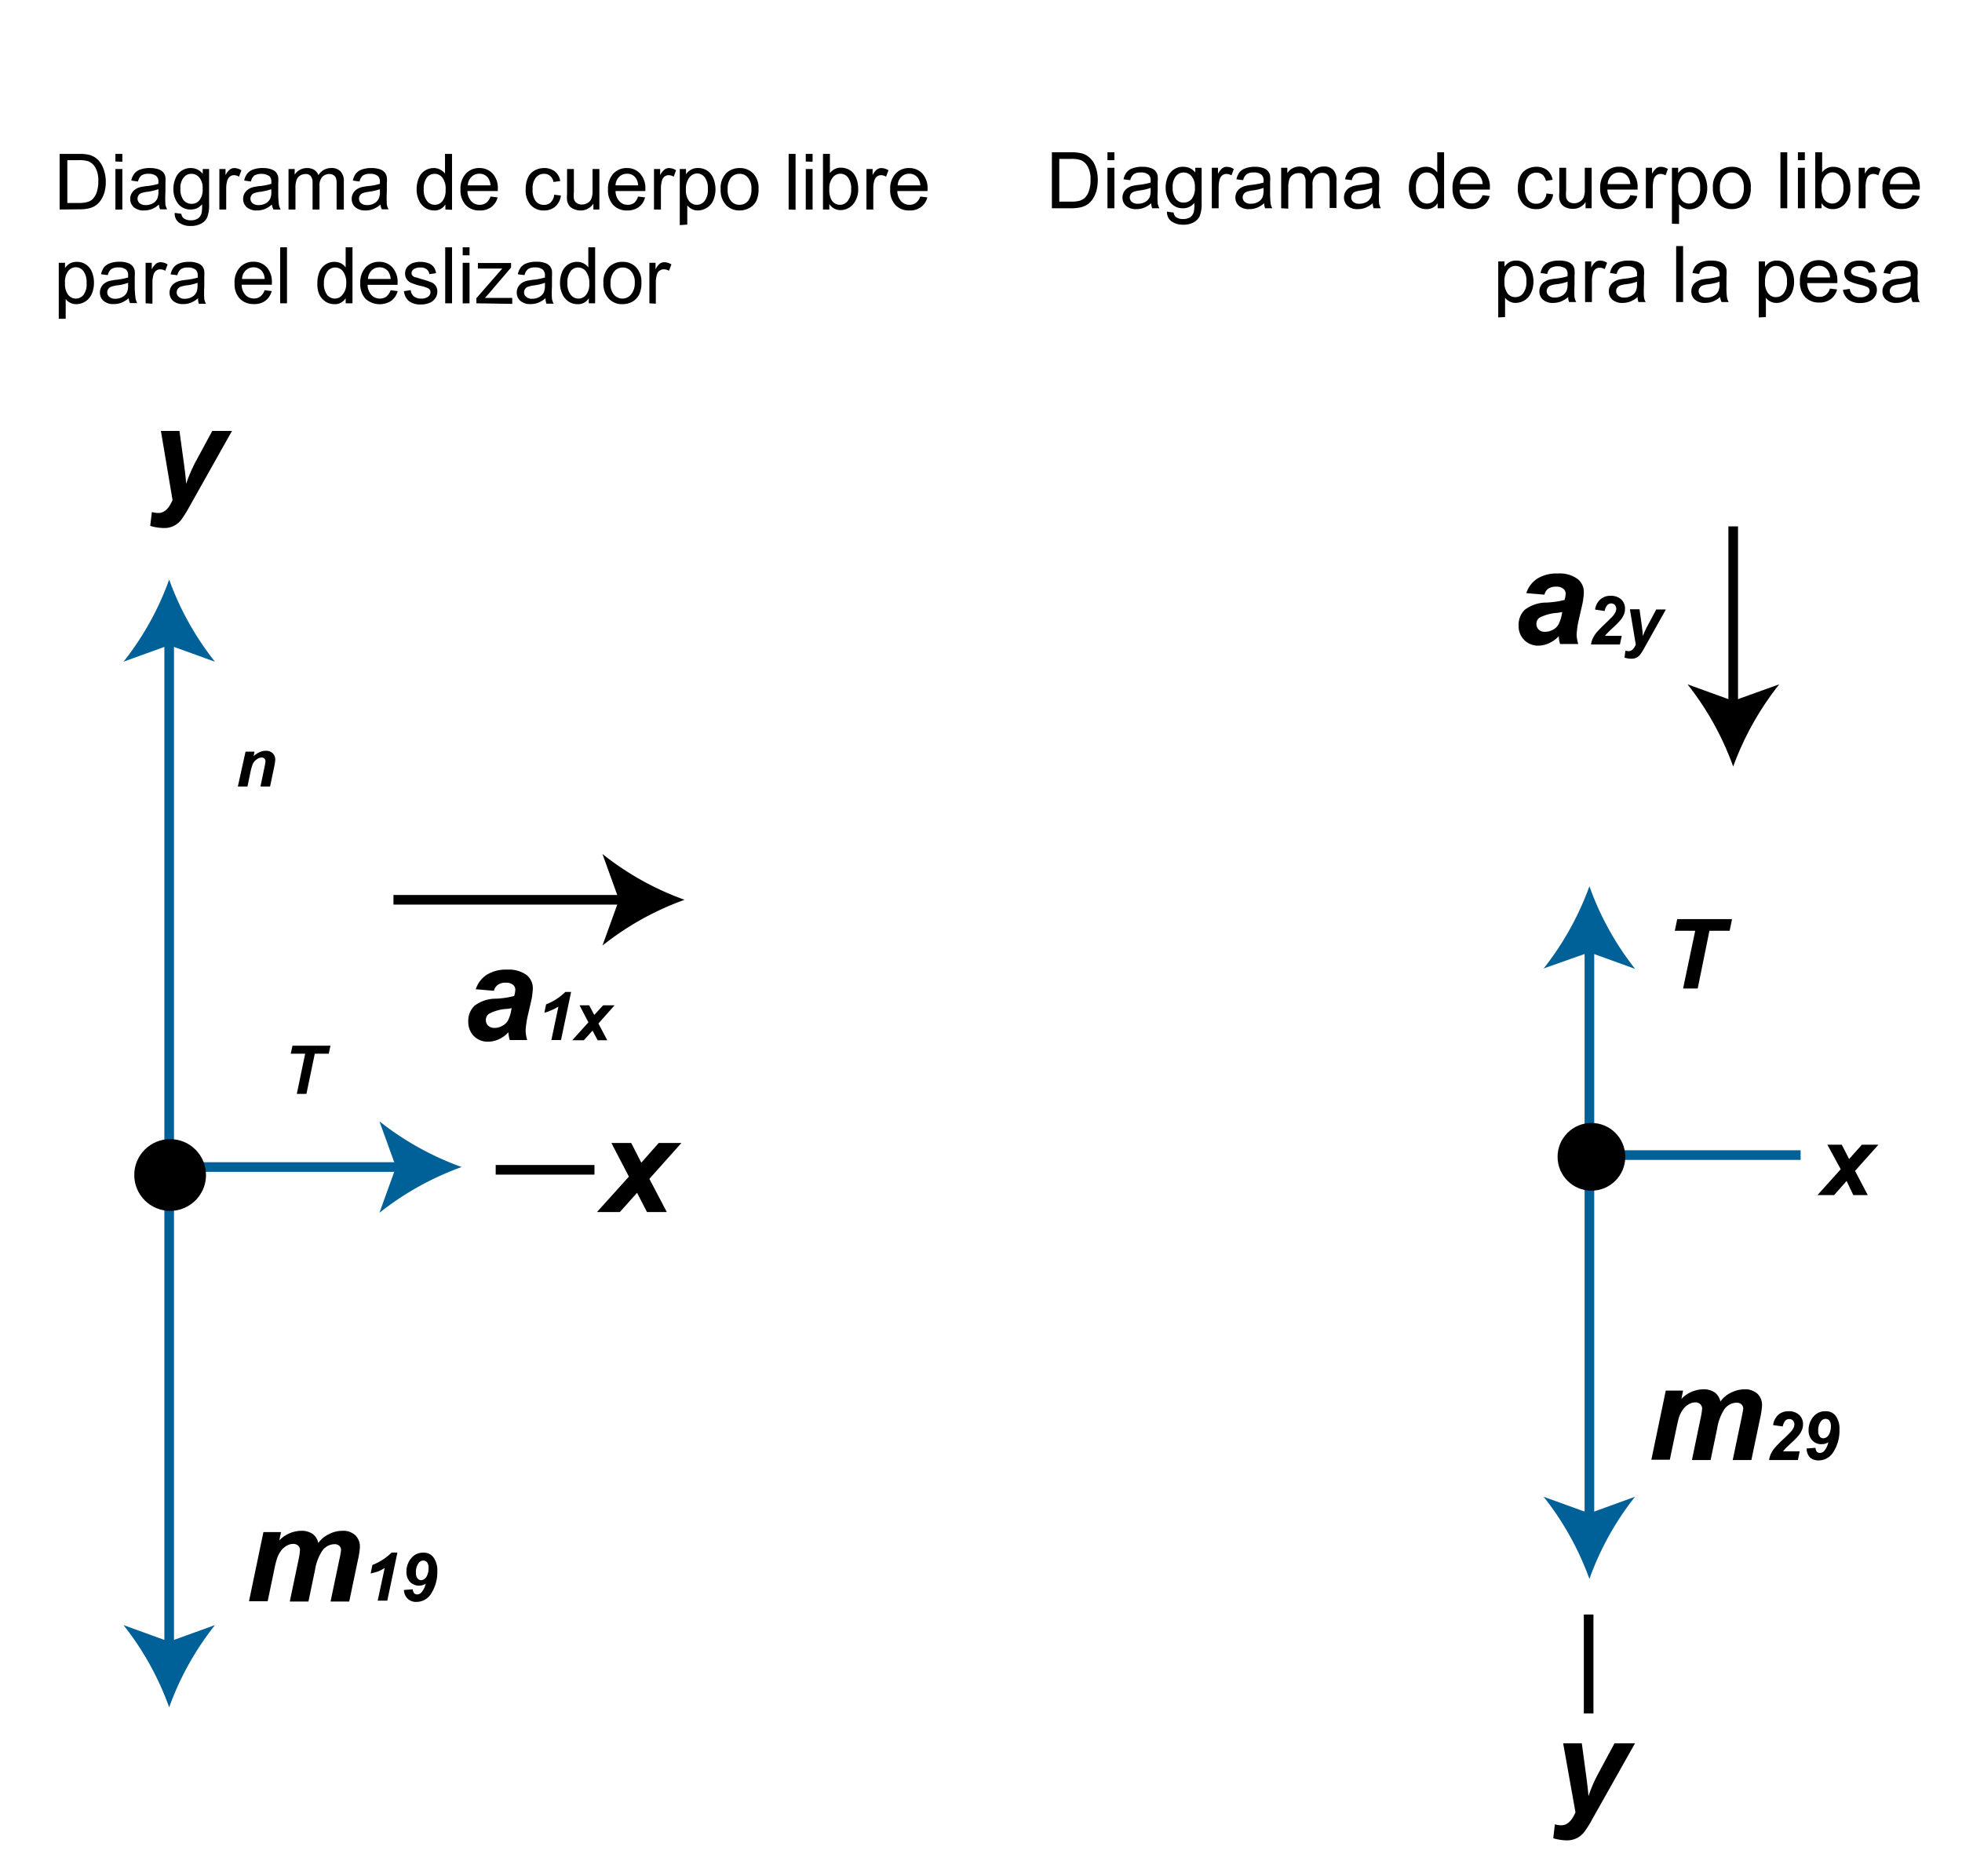 <svg id="Capa_1" data-name="Capa 1" xmlns="http://www.w3.org/2000/svg" viewBox="0 0 204 195"><line x1="17.59" y1="66.28" x2="17.59" y2="171.45" style="fill:none;stroke:#006098;stroke-miterlimit:10"/><path d="M17.59,60.25a30.12,30.12,0,0,1-4.75,8.54l4.75-1.72,4.76,1.72A30.15,30.15,0,0,1,17.59,60.25Z" style="fill:#006098"/><path d="M17.59,177.49a30.18,30.18,0,0,0-4.75-8.55l4.75,1.72,4.76-1.72A30.2,30.2,0,0,0,17.59,177.49Z" style="fill:#006098"/><line x1="165.26" y1="98.17" x2="165.26" y2="158.11" style="fill:none;stroke:#006098;stroke-miterlimit:10"/><path d="M165.26,92.13a30.45,30.45,0,0,1-4.76,8.55L165.26,99l4.75,1.72A30.18,30.18,0,0,1,165.26,92.13Z" style="fill:#006098"/><path d="M165.26,164.14a30.39,30.39,0,0,0-4.76-8.54l4.76,1.72L170,155.6A30.12,30.12,0,0,0,165.26,164.14Z" style="fill:#006098"/><line x1="17.69" y1="121.32" x2="41.93" y2="121.32" style="fill:none;stroke:#006098;stroke-miterlimit:10"/><path d="M48,121.32a30.34,30.34,0,0,0-8.55,4.76l1.72-4.76-1.72-4.75A30.31,30.31,0,0,0,48,121.32Z" style="fill:#006098"/><line x1="40.91" y1="93.54" x2="65.15" y2="93.54" style="fill:none;stroke:#000;stroke-miterlimit:10"/><path d="M71.18,93.54a29.91,29.91,0,0,0-8.54,4.76l1.72-4.76-1.72-4.76A29.91,29.91,0,0,0,71.18,93.54Z"/><line x1="167.22" y1="120.08" x2="187.22" y2="120.08" style="fill:none;stroke:#006098;stroke-miterlimit:10"/><line x1="51.54" y1="121.61" x2="61.81" y2="121.61" style="fill:none;stroke:#000;stroke-miterlimit:10"/><line x1="165.18" y1="167.84" x2="165.18" y2="178.12" style="fill:none;stroke:#000;stroke-miterlimit:10"/><path d="M16.73,44.8h1.93l.49,3.58c.12.91.19,1.56.2,1.93a15.4,15.4,0,0,1,1-2.33l1.72-3.18h2.05l-4.43,7.88a11.71,11.71,0,0,1-.86,1.37,2.17,2.17,0,0,1-1.82.84,5,5,0,0,1-1.39-.22l.17-1.44a2.73,2.73,0,0,0,.68.1q.9,0,1.47-1.35Z"/><path d="M162.53,181.23h1.94l.48,3.57c.12.92.19,1.56.21,1.93a14.78,14.78,0,0,1,1-2.32l1.71-3.18H170l-4.44,7.88a10.48,10.48,0,0,1-.86,1.37,2.32,2.32,0,0,1-.75.61,2.35,2.35,0,0,1-1.07.23,5.31,5.31,0,0,1-1.38-.22l.17-1.45a2.33,2.33,0,0,0,.68.1c.59,0,1.08-.45,1.46-1.35Z"/><path d="M27.39,159.27h1.83l-.18.87a3.21,3.21,0,0,1,2.24-1,2,2,0,0,1,1.25.34,1.52,1.52,0,0,1,.56.93,2.83,2.83,0,0,1,1.07-.9,3,3,0,0,1,1.44-.37,1.83,1.83,0,0,1,1.34.46,1.61,1.61,0,0,1,.48,1.22,7,7,0,0,1-.19,1.28l-.92,4.39H34.37l.92-4.39a8,8,0,0,0,.17-.93.61.61,0,0,0-.18-.47.72.72,0,0,0-.53-.17,1.58,1.58,0,0,0-1.29.76,5.12,5.12,0,0,0-.71,1.94l-.68,3.26H30.13l.91-4.34a6.75,6.75,0,0,0,.15-1,.61.61,0,0,0-.19-.47.76.76,0,0,0-.53-.18,1.33,1.33,0,0,0-.66.19,1.93,1.93,0,0,0-.59.52,2.93,2.93,0,0,0-.43.85,10,10,0,0,0-.27,1.1l-.69,3.3H25.89Z"/><path d="M38.54,163.57l.18-.88a5.85,5.85,0,0,0,2-1.29h.6l-1.05,5h-1L40,163a4.3,4.3,0,0,1-.71.37A6.46,6.46,0,0,1,38.54,163.57Z"/><path d="M42,165.29l.92-.07a.75.75,0,0,0,.14.41.41.41,0,0,0,.31.12.59.59,0,0,0,.44-.2,2,2,0,0,0,.45-.91,1.31,1.31,0,0,1-1.63-.19,1.49,1.49,0,0,1-.37-1.08,2.11,2.11,0,0,1,.48-1.36,1.56,1.56,0,0,1,1.28-.6,1.24,1.24,0,0,1,1.07.52,2.29,2.29,0,0,1,.38,1.39,4.12,4.12,0,0,1-.6,2.28,1.8,1.8,0,0,1-1.57.93,1.24,1.24,0,0,1-.91-.33A1.33,1.33,0,0,1,42,165.29ZM44.56,163a.92.92,0,0,0-.15-.58.52.52,0,0,0-.39-.19.61.61,0,0,0-.5.27,1.56,1.56,0,0,0-.27,1,.92.92,0,0,0,.15.58.49.49,0,0,0,.38.19.64.64,0,0,0,.38-.15.9.9,0,0,0,.29-.45A1.71,1.71,0,0,0,44.56,163Z"/><path d="M173.2,144.56H175l-.18.87a3.21,3.21,0,0,1,2.24-1,2,2,0,0,1,1.25.34,1.56,1.56,0,0,1,.57.93,2.79,2.79,0,0,1,1.06-.9,3.16,3.16,0,0,1,1.45-.37,1.89,1.89,0,0,1,1.34.46,1.63,1.63,0,0,1,.48,1.22,8.09,8.09,0,0,1-.19,1.28l-.92,4.39h-1.94l.92-4.39c.11-.55.17-.86.17-.93a.63.63,0,0,0-.18-.47.78.78,0,0,0-.54-.17,1.61,1.61,0,0,0-1.29.76,5.22,5.22,0,0,0-.7,1.94l-.68,3.26h-1.94l.9-4.34a7.15,7.15,0,0,0,.16-1,.62.62,0,0,0-.2-.47.72.72,0,0,0-.53-.18,1.27,1.27,0,0,0-.65.19,1.82,1.82,0,0,0-.59.52,2.94,2.94,0,0,0-.44.85c-.05.16-.14.53-.26,1.1l-.69,3.3H171.7Z"/><path d="M185.36,148.29l-1-.14a1.74,1.74,0,0,1,.54-1.07,1.55,1.55,0,0,1,1.07-.37,1.52,1.52,0,0,1,1.1.38,1.28,1.28,0,0,1,.4,1,1.44,1.44,0,0,1-.13.6,2.23,2.23,0,0,1-.4.62,6.65,6.65,0,0,1-.66.66l-.61.58-.28.33h1.73l-.18.9h-3a2.38,2.38,0,0,1,.22-.7,2.61,2.61,0,0,1,.42-.62,13,13,0,0,1,.93-.93c.34-.32.55-.54.64-.63a2,2,0,0,0,.33-.46.87.87,0,0,0,.09-.36.58.58,0,0,0-.15-.41.52.52,0,0,0-.38-.15.54.54,0,0,0-.41.17A1.33,1.33,0,0,0,185.36,148.29Z"/><path d="M187.85,150.58l.92-.07a.68.68,0,0,0,.14.41.41.41,0,0,0,.31.12.59.59,0,0,0,.44-.19,2,2,0,0,0,.44-.92,1.17,1.17,0,0,1-.67.2,1.27,1.27,0,0,1-1-.39,1.5,1.5,0,0,1-.38-1.08,2.11,2.11,0,0,1,.48-1.36,1.55,1.55,0,0,1,1.28-.59,1.26,1.26,0,0,1,1.08.51,2.29,2.29,0,0,1,.37,1.39,4.12,4.12,0,0,1-.6,2.28,1.79,1.79,0,0,1-1.57.93,1.29,1.29,0,0,1-.91-.32A1.36,1.36,0,0,1,187.85,150.58Zm2.52-2.31a.94.94,0,0,0-.16-.59.5.5,0,0,0-.39-.18.61.61,0,0,0-.49.26,1.51,1.51,0,0,0-.28,1,.88.88,0,0,0,.15.57.47.47,0,0,0,.38.19.66.66,0,0,0,.38-.14.93.93,0,0,0,.3-.46A1.88,1.88,0,0,0,190.37,148.27Z"/><path d="M51.36,103l-1.89-.16a2.8,2.8,0,0,1,1.13-1.5,3.79,3.79,0,0,1,2.14-.54,3.18,3.18,0,0,1,2,.55,1.74,1.74,0,0,1,.66,1.37,4.39,4.39,0,0,1-.06.69c0,.24-.17.88-.4,1.91a10.06,10.06,0,0,0-.29,1.8,3.62,3.62,0,0,0,.17,1H53a3.61,3.61,0,0,1-.14-.81,2.89,2.89,0,0,1-1,.73,2.63,2.63,0,0,1-1.11.25,2,2,0,0,1-1.48-.58,2.07,2.07,0,0,1-.58-1.51,2.16,2.16,0,0,1,.64-1.64,3.7,3.7,0,0,1,2.28-.74,9.12,9.12,0,0,0,1.85-.28,2.44,2.44,0,0,0,.12-.65.65.65,0,0,0-.25-.52,1.11,1.11,0,0,0-.74-.21,1.33,1.33,0,0,0-.82.22A1,1,0,0,0,51.36,103Zm1.84,1.8a3,3,0,0,1-.46.08,4.44,4.44,0,0,0-1.91.52.77.77,0,0,0-.31.65.78.78,0,0,0,.24.58.91.91,0,0,0,.64.23,1.64,1.64,0,0,0,.83-.22,1.45,1.45,0,0,0,.58-.54,3.66,3.66,0,0,0,.34-1.05Z"/><path d="M56.6,105.28l.18-.87a5.85,5.85,0,0,0,2-1.29h.6l-1.05,5h-1l.73-3.47a5.22,5.22,0,0,1-.71.36A3.92,3.92,0,0,1,56.6,105.28Z"/><path d="M61.61,107.14l-.9,1H59.5l1.68-1.86-.92-1.77h1l.53,1,.92-1h1.19l-1.68,1.89.92,1.74h-1Z"/><path d="M160.59,61.82l-1.89-.16a2.8,2.8,0,0,1,1.13-1.5,3.79,3.79,0,0,1,2.14-.54,3.17,3.17,0,0,1,2.05.56,1.71,1.71,0,0,1,.66,1.36,4.2,4.2,0,0,1-.06.69c0,.24-.17.88-.4,1.92a9.8,9.8,0,0,0-.29,1.8,3.74,3.74,0,0,0,.17,1h-1.89a3.61,3.61,0,0,1-.14-.81,3,3,0,0,1-1,.72,2.65,2.65,0,0,1-1.11.26,2,2,0,0,1-1.48-.59,2,2,0,0,1-.58-1.5,2.15,2.15,0,0,1,.64-1.64,3.74,3.74,0,0,1,2.28-.75,9.35,9.35,0,0,0,1.85-.27,2.51,2.51,0,0,0,.12-.65.64.64,0,0,0-.25-.52,1.11,1.11,0,0,0-.74-.21,1.4,1.4,0,0,0-.82.21A1,1,0,0,0,160.59,61.82Zm1.84,1.8-.46.09a4.62,4.62,0,0,0-1.91.51.79.79,0,0,0-.31.66.78.78,0,0,0,.24.57.85.85,0,0,0,.64.23,1.73,1.73,0,0,0,.83-.21,1.4,1.4,0,0,0,.58-.55,3.69,3.69,0,0,0,.34-1Z"/><path d="M166.85,63.52l-1-.15a1.7,1.7,0,0,1,.55-1.06,1.52,1.52,0,0,1,1.06-.37,1.54,1.54,0,0,1,1.1.37,1.28,1.28,0,0,1,.4,1,1.52,1.52,0,0,1-.12.59,2.32,2.32,0,0,1-.41.63,7.54,7.54,0,0,1-.65.66c-.31.28-.51.48-.61.58a3.11,3.11,0,0,0-.29.33h1.74l-.19.9h-3a2,2,0,0,1,.22-.71,3.08,3.08,0,0,1,.42-.62c.17-.19.48-.5.92-.92l.64-.63a2,2,0,0,0,.33-.47.83.83,0,0,0,.09-.35.58.58,0,0,0-.15-.41.51.51,0,0,0-.37-.16.54.54,0,0,0-.41.18A1.16,1.16,0,0,0,166.85,63.52Z"/><path d="M169.47,63.34h1l.25,1.8c.06.47.09.8.1,1a7.37,7.37,0,0,1,.53-1.17l.86-1.61h1l-2.24,4a5.28,5.28,0,0,1-.44.7,1.15,1.15,0,0,1-.38.31,1.27,1.27,0,0,1-.54.11,2.79,2.79,0,0,1-.7-.11l.09-.73a1.4,1.4,0,0,0,.34.05c.3,0,.55-.23.74-.68Z"/><path d="M66.24,124l-1.79,2H62.07l3.32-3.68-1.82-3.5h2.06l1.05,2.05,1.81-2.05h2.36l-3.33,3.73L69.33,126H67.27Z"/><path d="M25.53,78.14h.93l-.09.47a2.28,2.28,0,0,1,.65-.43,1.51,1.51,0,0,1,.63-.13,1,1,0,0,1,.71.26.91.91,0,0,1,.26.68,4.83,4.83,0,0,1-.11.72l-.43,2.06h-1l.43-2.06a4.85,4.85,0,0,0,.09-.56.36.36,0,0,0-.11-.29.42.42,0,0,0-.31-.11.84.84,0,0,0-.47.18,1.22,1.22,0,0,0-.42.48,4.76,4.76,0,0,0-.25.87l-.31,1.49h-1Z"/><path d="M31.86,113.72h-1l.87-4.18H30.23l.18-.83h3.95l-.18.83H32.73Z"/><path d="M176.52,102.76H175l1.26-6h-2.12l.25-1.21h5.7l-.25,1.21h-2.1Z"/><path d="M192,122.77l-1.3,1.47h-1.73l2.42-2.69L190,119h1.5l.76,1.49,1.33-1.49h1.72l-2.43,2.72,1.32,2.52h-1.5Z"/><line x1="180.21" y1="54.72" x2="180.21" y2="73.65" style="fill:none;stroke:#000;stroke-miterlimit:10"/><path d="M180.21,79.69a30.31,30.31,0,0,0-4.75-8.55l4.75,1.72L185,71.14A30.59,30.59,0,0,0,180.21,79.69Z"/><path d="M6.2,21.78V16h2a4.59,4.59,0,0,1,1,.08,2,2,0,0,1,.86.42,2.41,2.41,0,0,1,.68,1A3.91,3.91,0,0,1,11,18.84,4.23,4.23,0,0,1,10.86,20a3,3,0,0,1-.4.84,2,2,0,0,1-.53.53,2,2,0,0,1-.69.29,3.82,3.82,0,0,1-.94.1ZM7,21.1H8.22a3.05,3.05,0,0,0,.9-.11,1.25,1.25,0,0,0,.52-.3,2,2,0,0,0,.43-.74,3.66,3.66,0,0,0,.15-1.12,2.7,2.7,0,0,0-.3-1.4,1.48,1.48,0,0,0-.73-.66,3,3,0,0,0-1-.12H7Z"/><path d="M12,16.79V16h.72v.82Zm0,5V17.57h.72v4.21Z"/><path d="M16.53,21.26a2.51,2.51,0,0,1-.76.48,2.3,2.3,0,0,1-.79.14,1.58,1.58,0,0,1-1.07-.34,1.16,1.16,0,0,1-.37-.87,1.19,1.19,0,0,1,.14-.56,1.23,1.23,0,0,1,.37-.41,1.5,1.5,0,0,1,.51-.24,6.25,6.25,0,0,1,.64-.11,6.22,6.22,0,0,0,1.27-.24,1.77,1.77,0,0,0,0-.19.76.76,0,0,0-.21-.61,1.19,1.19,0,0,0-.81-.24,1.25,1.25,0,0,0-.74.17,1.12,1.12,0,0,0-.36.63l-.7-.1a1.71,1.71,0,0,1,.32-.72,1.29,1.29,0,0,1,.63-.43,2.75,2.75,0,0,1,1-.15,2.64,2.64,0,0,1,.88.13,1.2,1.2,0,0,1,.5.32,1.17,1.17,0,0,1,.22.49,4.76,4.76,0,0,1,0,.66V20a10,10,0,0,0,0,1.26,1.58,1.58,0,0,0,.18.5h-.74A1.38,1.38,0,0,1,16.53,21.26Zm-.06-1.59a5.9,5.9,0,0,1-1.16.27,2.88,2.88,0,0,0-.63.14.63.63,0,0,0-.28.23.67.67,0,0,0-.1.34.64.64,0,0,0,.22.48,1,1,0,0,0,.63.19,1.5,1.5,0,0,0,.74-.18,1.13,1.13,0,0,0,.47-.5,1.85,1.85,0,0,0,.11-.71Z"/><path d="M18.17,22.13l.69.1a.64.64,0,0,0,.25.47,1.18,1.18,0,0,0,.72.2,1.31,1.31,0,0,0,.77-.2,1,1,0,0,0,.36-.55,3.94,3.94,0,0,0,.05-.92,1.45,1.45,0,0,1-1.16.55,1.6,1.6,0,0,1-1.35-.63,2.42,2.42,0,0,1-.47-1.5,2.72,2.72,0,0,1,.22-1.11,1.66,1.66,0,0,1,1.6-1.07,1.52,1.52,0,0,1,1.23.61v-.51h.66v3.64a3.56,3.56,0,0,1-.2,1.4,1.49,1.49,0,0,1-.63.64,2.2,2.2,0,0,1-1.07.24,2,2,0,0,1-1.22-.34A1.13,1.13,0,0,1,18.17,22.13Zm.59-2.53a1.82,1.82,0,0,0,.33,1.21,1.07,1.07,0,0,0,.83.38,1,1,0,0,0,.82-.38,1.78,1.78,0,0,0,.33-1.19,1.71,1.71,0,0,0-.34-1.16,1.06,1.06,0,0,0-.83-.39,1,1,0,0,0-.8.38A1.68,1.68,0,0,0,18.76,19.6Z"/><path d="M22.81,21.78V17.57h.64v.64a1.73,1.73,0,0,1,.46-.59.77.77,0,0,1,.46-.15,1.42,1.42,0,0,1,.73.23l-.25.67a1,1,0,0,0-.52-.16.68.68,0,0,0-.42.14.91.91,0,0,0-.27.39,2.84,2.84,0,0,0-.12.84v2.2Z"/><path d="M28.27,21.26a2.51,2.51,0,0,1-.76.48,2.26,2.26,0,0,1-.79.14,1.58,1.58,0,0,1-1.07-.34,1.16,1.16,0,0,1-.37-.87,1.19,1.19,0,0,1,.14-.56,1.23,1.23,0,0,1,.37-.41,1.46,1.46,0,0,1,.52-.24,5.52,5.52,0,0,1,.63-.11,6.22,6.22,0,0,0,1.27-.24,1.77,1.77,0,0,0,0-.19.8.8,0,0,0-.2-.61,1.6,1.6,0,0,0-1.56-.07,1.12,1.12,0,0,0-.36.63l-.7-.1a1.71,1.71,0,0,1,.32-.72,1.29,1.29,0,0,1,.63-.43,2.76,2.76,0,0,1,1-.15,2.62,2.62,0,0,1,.87.13,1.2,1.2,0,0,1,.5.32,1.17,1.17,0,0,1,.22.49,4.76,4.76,0,0,1,0,.66V20A10,10,0,0,0,29,21.28a1.58,1.58,0,0,0,.18.5h-.74A1.38,1.38,0,0,1,28.27,21.26Zm-.06-1.59a5.9,5.9,0,0,1-1.16.27,2.88,2.88,0,0,0-.63.14.63.63,0,0,0-.28.23.67.67,0,0,0-.1.34.64.64,0,0,0,.22.48,1,1,0,0,0,.63.19,1.5,1.5,0,0,0,.74-.18,1.13,1.13,0,0,0,.47-.5,1.67,1.67,0,0,0,.11-.71Z"/><path d="M30,21.78V17.57h.64v.59a1.5,1.5,0,0,1,.53-.5,1.55,1.55,0,0,1,.75-.19,1.42,1.42,0,0,1,.77.2,1.14,1.14,0,0,1,.42.54,1.51,1.51,0,0,1,1.3-.74,1.27,1.27,0,0,1,1,.35,1.46,1.46,0,0,1,.34,1.07v2.89H35V19.13a1.87,1.87,0,0,0-.07-.62.61.61,0,0,0-.25-.3.77.77,0,0,0-.43-.12,1,1,0,0,0-.74.3,1.32,1.32,0,0,0-.29.94v2.45h-.72V19.05a1.2,1.2,0,0,0-.17-.72.67.67,0,0,0-.57-.24,1.1,1.1,0,0,0-.56.16.92.92,0,0,0-.37.47,2.51,2.51,0,0,0-.11.88v2.18Z"/><path d="M39.56,21.26a2.54,2.54,0,0,1-.77.48,2.21,2.21,0,0,1-.78.14,1.56,1.56,0,0,1-1.07-.34,1.13,1.13,0,0,1-.37-.87,1.08,1.08,0,0,1,.14-.56,1.1,1.1,0,0,1,.36-.41,1.64,1.64,0,0,1,.52-.24,5.52,5.52,0,0,1,.63-.11,6.5,6.5,0,0,0,1.28-.24v-.19a.8.8,0,0,0-.2-.61,1.22,1.22,0,0,0-.82-.24,1.25,1.25,0,0,0-.74.17,1.06,1.06,0,0,0-.35.63l-.7-.1a1.71,1.71,0,0,1,.31-.72,1.39,1.39,0,0,1,.63-.43,2.85,2.85,0,0,1,1-.15,2.57,2.57,0,0,1,.87.13,1.2,1.2,0,0,1,.5.32,1.05,1.05,0,0,1,.22.49,3.3,3.3,0,0,1,0,.66V20a10.78,10.78,0,0,0,0,1.26,1.58,1.58,0,0,0,.18.5H39.7A1.37,1.37,0,0,1,39.56,21.26Zm-.06-1.59a6,6,0,0,1-1.17.27,2.76,2.76,0,0,0-.62.14.61.61,0,0,0-.38.57.63.63,0,0,0,.21.48,1,1,0,0,0,.64.19,1.46,1.46,0,0,0,.73-.18,1.13,1.13,0,0,0,.47-.5,1.65,1.65,0,0,0,.12-.71Z"/><path d="M46.31,21.78v-.53a1.3,1.3,0,0,1-1.17.63,1.69,1.69,0,0,1-.93-.28,1.79,1.79,0,0,1-.65-.78,2.58,2.58,0,0,1-.24-1.14,3,3,0,0,1,.21-1.14,1.62,1.62,0,0,1,.63-.79,1.73,1.73,0,0,1,.94-.28,1.37,1.37,0,0,1,.68.17,1.4,1.4,0,0,1,.49.41V16H47v5.81Zm-2.25-2.1a1.82,1.82,0,0,0,.34,1.21,1,1,0,0,0,.8.4,1,1,0,0,0,.8-.38,1.78,1.78,0,0,0,.33-1.17A1.93,1.93,0,0,0,46,18.47a1,1,0,0,0-.82-.4,1,1,0,0,0-.79.38A1.89,1.89,0,0,0,44.06,19.68Z"/><path d="M51,20.43l.74.09a1.8,1.8,0,0,1-.65,1,1.9,1.9,0,0,1-1.2.36,1.93,1.93,0,0,1-1.47-.57,2.23,2.23,0,0,1-.54-1.6,2.3,2.3,0,0,1,.55-1.65,1.86,1.86,0,0,1,1.42-.59,1.83,1.83,0,0,1,1.38.58,2.26,2.26,0,0,1,.53,1.62v.19H48.6A1.65,1.65,0,0,0,49,20.92a1.16,1.16,0,0,0,.88.37,1.07,1.07,0,0,0,.67-.21A1.29,1.29,0,0,0,51,20.43Zm-2.34-1.16H51a1.43,1.43,0,0,0-.27-.8,1.1,1.1,0,0,0-.88-.41,1.13,1.13,0,0,0-.83.33A1.3,1.3,0,0,0,48.64,19.27Z"/><path d="M57.62,20.24l.7.09a1.84,1.84,0,0,1-.58,1.14,1.76,1.76,0,0,1-1.17.41,1.79,1.79,0,0,1-1.39-.57,2.27,2.27,0,0,1-.52-1.62,2.94,2.94,0,0,1,.22-1.19,1.58,1.58,0,0,1,.69-.77,2.05,2.05,0,0,1,1-.26,1.76,1.76,0,0,1,1.12.35,1.58,1.58,0,0,1,.56,1l-.7.1a1.08,1.08,0,0,0-.35-.63.88.88,0,0,0-.61-.22,1.08,1.08,0,0,0-.87.39,1.8,1.8,0,0,0-.34,1.22,1.91,1.91,0,0,0,.32,1.23,1.06,1.06,0,0,0,.85.39,1,1,0,0,0,.71-.26A1.29,1.29,0,0,0,57.62,20.24Z"/><path d="M61.7,21.78v-.62a1.55,1.55,0,0,1-1.34.72,1.66,1.66,0,0,1-.7-.15,1.2,1.2,0,0,1-.48-.35,1.69,1.69,0,0,1-.22-.53,3.69,3.69,0,0,1,0-.67V17.57h.71v2.34a3.88,3.88,0,0,0,0,.75.74.74,0,0,0,.28.44.89.89,0,0,0,.54.16,1.12,1.12,0,0,0,.6-.16.87.87,0,0,0,.4-.45,2.18,2.18,0,0,0,.12-.82V17.57h.71v4.21Z"/><path d="M66.34,20.43l.73.09a1.78,1.78,0,0,1-.64,1,2,2,0,0,1-1.21.36,1.92,1.92,0,0,1-1.46-.57,2.19,2.19,0,0,1-.54-1.6,2.34,2.34,0,0,1,.54-1.65,1.87,1.87,0,0,1,1.42-.59,1.8,1.8,0,0,1,1.38.58,2.26,2.26,0,0,1,.54,1.62,1.58,1.58,0,0,1,0,.19H64a1.6,1.6,0,0,0,.4,1.06,1.13,1.13,0,0,0,.88.37,1.09,1.09,0,0,0,.67-.21A1.36,1.36,0,0,0,66.34,20.43ZM64,19.27h2.35a1.43,1.43,0,0,0-.27-.8,1.09,1.09,0,0,0-.88-.41,1.15,1.15,0,0,0-.83.33A1.34,1.34,0,0,0,64,19.27Z"/><path d="M68,21.78V17.57h.64v.64a1.73,1.73,0,0,1,.46-.59.77.77,0,0,1,.46-.15,1.42,1.42,0,0,1,.73.23l-.24.67a1,1,0,0,0-.53-.16.71.71,0,0,0-.42.14.82.82,0,0,0-.26.39,2.84,2.84,0,0,0-.12.84v2.2Z"/><path d="M70.68,23.4V17.57h.65v.55a1.39,1.39,0,0,1,.52-.48,1.37,1.37,0,0,1,.7-.17,1.71,1.71,0,0,1,1,.28,1.76,1.76,0,0,1,.62.79,3,3,0,0,1,0,2.27,1.74,1.74,0,0,1-.67.79,1.8,1.8,0,0,1-.93.28,1.32,1.32,0,0,1-.64-.15,1.48,1.48,0,0,1-.47-.38v2Zm.64-3.7a1.83,1.83,0,0,0,.33,1.2,1,1,0,0,0,.8.39,1,1,0,0,0,.81-.4,1.9,1.9,0,0,0,.34-1.25,1.88,1.88,0,0,0-.33-1.21,1,1,0,0,0-.79-.4,1.07,1.07,0,0,0-.81.43A1.93,1.93,0,0,0,71.32,19.7Z"/><path d="M74.93,19.68a2.17,2.17,0,0,1,.65-1.74,2,2,0,0,1,1.32-.47,1.89,1.89,0,0,1,1.42.57,2.17,2.17,0,0,1,.55,1.58,2.86,2.86,0,0,1-.24,1.28,1.7,1.7,0,0,1-.71.72,2.09,2.09,0,0,1-1,.26,1.9,1.9,0,0,1-1.43-.57A2.27,2.27,0,0,1,74.93,19.68Zm.73,0A1.82,1.82,0,0,0,76,20.89a1.14,1.14,0,0,0,.89.4,1.16,1.16,0,0,0,.89-.4,1.89,1.89,0,0,0,.35-1.24,1.72,1.72,0,0,0-.36-1.18,1.11,1.11,0,0,0-.88-.4,1.14,1.14,0,0,0-.89.4A1.8,1.8,0,0,0,75.66,19.68Z"/><path d="M82,21.78V16h.72v5.81Z"/><path d="M83.78,16.79V16h.71v.82Zm0,5V17.57h.71v4.21Z"/><path d="M86.23,21.78h-.66V16h.72V18a1.4,1.4,0,0,1,1.15-.57,1.86,1.86,0,0,1,.74.16,1.56,1.56,0,0,1,.57.44,2.24,2.24,0,0,1,.35.69,2.91,2.91,0,0,1,.13.85,2.42,2.42,0,0,1-.54,1.68,1.7,1.7,0,0,1-1.28.59,1.36,1.36,0,0,1-1.18-.63Zm0-2.14a2.31,2.31,0,0,0,.2,1.1,1,1,0,0,0,.92.55,1,1,0,0,0,.8-.41,1.82,1.82,0,0,0,.35-1.21,1.89,1.89,0,0,0-.33-1.22,1,1,0,0,0-.79-.39,1,1,0,0,0-.81.41A1.76,1.76,0,0,0,86.23,19.64Z"/><path d="M90.09,21.78V17.57h.64v.64a1.62,1.62,0,0,1,.45-.59.79.79,0,0,1,.46-.15,1.45,1.45,0,0,1,.74.23l-.25.67a1,1,0,0,0-.52-.16.74.74,0,0,0-.43.14.82.82,0,0,0-.26.39,2.84,2.84,0,0,0-.12.84v2.2Z"/><path d="M95.68,20.43l.74.09a1.8,1.8,0,0,1-.65,1,1.9,1.9,0,0,1-1.2.36,1.93,1.93,0,0,1-1.47-.57,2.23,2.23,0,0,1-.54-1.6,2.3,2.3,0,0,1,.55-1.65,1.86,1.86,0,0,1,1.42-.59,1.83,1.83,0,0,1,1.38.58,2.26,2.26,0,0,1,.53,1.62v.19H93.3a1.65,1.65,0,0,0,.39,1.06,1.16,1.16,0,0,0,.88.37,1.07,1.07,0,0,0,.67-.21A1.29,1.29,0,0,0,95.68,20.43Zm-2.34-1.16h2.35a1.43,1.43,0,0,0-.27-.8,1.1,1.1,0,0,0-.88-.41,1.13,1.13,0,0,0-.83.33A1.3,1.3,0,0,0,93.34,19.27Z"/><path d="M6.11,33.14V27.32h.65v.54a1.79,1.79,0,0,1,.52-.48,1.54,1.54,0,0,1,.7-.16,1.65,1.65,0,0,1,1.58,1.06,2.89,2.89,0,0,1,.21,1.11,2.94,2.94,0,0,1-.23,1.17,1.81,1.81,0,0,1-.68.79,1.73,1.73,0,0,1-.93.27,1.37,1.37,0,0,1-.64-.15,1.32,1.32,0,0,1-.46-.38v2.05Zm.65-3.69a1.83,1.83,0,0,0,.33,1.2,1,1,0,0,0,.8.39,1,1,0,0,0,.81-.41A1.86,1.86,0,0,0,9,29.39a1.88,1.88,0,0,0-.33-1.21,1,1,0,0,0-.79-.4,1,1,0,0,0-.81.43A1.91,1.91,0,0,0,6.76,29.45Z"/><path d="M13.38,31a2.81,2.81,0,0,1-.76.47,2.09,2.09,0,0,1-.79.14,1.53,1.53,0,0,1-1.07-.34,1.09,1.09,0,0,1-.37-.86,1.2,1.2,0,0,1,.14-.57,1.22,1.22,0,0,1,.37-.41,1.69,1.69,0,0,1,.51-.23,5.38,5.38,0,0,1,.64-.11,7.19,7.19,0,0,0,1.27-.24v-.19a.78.78,0,0,0-.2-.62,1.19,1.19,0,0,0-.81-.24,1.28,1.28,0,0,0-.75.18,1.12,1.12,0,0,0-.35.62l-.7-.09a1.81,1.81,0,0,1,.31-.73,1.43,1.43,0,0,1,.64-.42,2.75,2.75,0,0,1,.95-.15,2.44,2.44,0,0,1,.88.13,1.07,1.07,0,0,1,.49.32,1.19,1.19,0,0,1,.23.48,4.86,4.86,0,0,1,0,.66v1A9.72,9.72,0,0,0,14.09,31a1.55,1.55,0,0,0,.18.51h-.75A1.59,1.59,0,0,1,13.38,31Zm-.06-1.6a4.84,4.84,0,0,1-1.17.27,3.27,3.27,0,0,0-.62.15.63.63,0,0,0-.28.23.57.57,0,0,0-.1.34.57.57,0,0,0,.22.47.9.9,0,0,0,.63.2,1.47,1.47,0,0,0,.73-.19,1.06,1.06,0,0,0,.47-.49,1.65,1.65,0,0,0,.12-.71Z"/><path d="M15.14,31.53V27.32h.64V28a1.91,1.91,0,0,1,.46-.6.82.82,0,0,1,.45-.14,1.42,1.42,0,0,1,.74.23l-.25.66a1,1,0,0,0-.52-.15.68.68,0,0,0-.42.14.75.75,0,0,0-.27.39,2.73,2.73,0,0,0-.12.83v2.21Z"/><path d="M20.6,31a2.67,2.67,0,0,1-.76.47,2.09,2.09,0,0,1-.79.14A1.53,1.53,0,0,1,18,31.28a1.13,1.13,0,0,1-.37-.86,1.2,1.2,0,0,1,.14-.57,1.33,1.33,0,0,1,.37-.41,1.69,1.69,0,0,1,.51-.23,5.78,5.78,0,0,1,.64-.11,7,7,0,0,0,1.27-.24,1.77,1.77,0,0,0,0-.19.79.79,0,0,0-.21-.62,1.19,1.19,0,0,0-.81-.24,1.22,1.22,0,0,0-.74.18,1.12,1.12,0,0,0-.36.62l-.7-.09a1.82,1.82,0,0,1,.32-.73,1.35,1.35,0,0,1,.63-.42,2.75,2.75,0,0,1,.95-.15,2.4,2.4,0,0,1,.88.13,1.11,1.11,0,0,1,.5.32,1.18,1.18,0,0,1,.22.48,4.86,4.86,0,0,1,0,.66v1a9.72,9.72,0,0,0,0,1.26,1.55,1.55,0,0,0,.18.51h-.75A1.59,1.59,0,0,1,20.6,31Zm-.06-1.6a4.86,4.86,0,0,1-1.16.27,3.43,3.43,0,0,0-.63.15.63.63,0,0,0-.28.23.65.65,0,0,0-.1.34.57.57,0,0,0,.22.47.9.9,0,0,0,.63.2,1.51,1.51,0,0,0,.74-.19,1.11,1.11,0,0,0,.47-.49,1.85,1.85,0,0,0,.11-.71Z"/><path d="M27.51,30.17l.74.09a1.82,1.82,0,0,1-.65,1,1.9,1.9,0,0,1-1.2.35,2,2,0,0,1-1.47-.56,2.25,2.25,0,0,1-.54-1.6,2.3,2.3,0,0,1,.55-1.65,1.84,1.84,0,0,1,1.42-.59,1.79,1.79,0,0,1,1.38.58,2.3,2.3,0,0,1,.53,1.61v.2H25.13a1.57,1.57,0,0,0,.39,1.06,1.2,1.2,0,0,0,.88.37,1.07,1.07,0,0,0,.67-.21A1.37,1.37,0,0,0,27.51,30.17ZM25.17,29h2.35a1.4,1.4,0,0,0-.27-.8,1.11,1.11,0,0,0-.89-.41,1.12,1.12,0,0,0-.82.33A1.25,1.25,0,0,0,25.17,29Z"/><path d="M29.13,31.53V25.71h.71v5.82Z"/><path d="M35.94,31.53V31a1.3,1.3,0,0,1-1.18.62,1.68,1.68,0,0,1-.92-.27,1.87,1.87,0,0,1-.66-.78A2.73,2.73,0,0,1,33,29.43a3,3,0,0,1,.21-1.15,1.67,1.67,0,0,1,1.57-1.06,1.51,1.51,0,0,1,.68.16,1.4,1.4,0,0,1,.48.42V25.71h.71v5.82Zm-2.26-2.1A1.88,1.88,0,0,0,34,30.64a1.06,1.06,0,0,0,.81.4,1,1,0,0,0,.79-.39A1.73,1.73,0,0,0,36,29.49a2,2,0,0,0-.33-1.27,1,1,0,0,0-.82-.41,1,1,0,0,0-.8.39A2,2,0,0,0,33.68,29.43Z"/><path d="M40.61,30.17l.74.09a1.88,1.88,0,0,1-.65,1A2.22,2.22,0,0,1,38,31.06a2.25,2.25,0,0,1-.54-1.6A2.34,2.34,0,0,1,38,27.81a1.87,1.87,0,0,1,1.42-.59,1.76,1.76,0,0,1,1.38.58,2.25,2.25,0,0,1,.54,1.61v.2H38.22a1.62,1.62,0,0,0,.4,1.06,1.18,1.18,0,0,0,.88.37,1.09,1.09,0,0,0,.67-.21A1.44,1.44,0,0,0,40.61,30.17ZM38.26,29h2.36a1.57,1.57,0,0,0-.27-.8,1.12,1.12,0,0,0-.89-.41,1.15,1.15,0,0,0-.83.33A1.34,1.34,0,0,0,38.26,29Z"/><path d="M42,30.27l.7-.11a1,1,0,0,0,.33.65,1.17,1.17,0,0,0,.76.23,1.14,1.14,0,0,0,.73-.2.61.61,0,0,0,.24-.47.43.43,0,0,0-.21-.38,2.81,2.81,0,0,0-.73-.25,6.26,6.26,0,0,1-1.09-.34,1.13,1.13,0,0,1-.46-.4,1.09,1.09,0,0,1-.15-.56,1.18,1.18,0,0,1,.12-.53,1.12,1.12,0,0,1,.36-.39,1.18,1.18,0,0,1,.45-.21,2.06,2.06,0,0,1,.62-.09,2.56,2.56,0,0,1,.87.14,1.24,1.24,0,0,1,.55.39,1.55,1.55,0,0,1,.25.65l-.7.1a.76.76,0,0,0-.28-.51,1,1,0,0,0-.64-.18A1.15,1.15,0,0,0,43,28a.48.48,0,0,0-.21.38.38.38,0,0,0,.08.25.6.6,0,0,0,.28.19q.1,0,.63.18a8.68,8.68,0,0,1,1.05.34,1,1,0,0,1,.47.37,1,1,0,0,1,.17.61,1.17,1.17,0,0,1-.2.67,1.33,1.33,0,0,1-.6.49,2.14,2.14,0,0,1-.89.17,1.94,1.94,0,0,1-1.25-.34A1.55,1.55,0,0,1,42,30.27Z"/><path d="M46.29,31.53V25.71H47v5.82Z"/><path d="M48.11,26.54v-.83h.71v.83Zm0,5V27.32h.71v4.21Z"/><path d="M49.53,31.53V31l2.69-3.08-.81,0H49.69v-.58h3.45v.47l-2.28,2.67-.44.49c.32,0,.62,0,.9,0h1.94v.62Z"/><path d="M56.72,31a2.67,2.67,0,0,1-.76.47,2.09,2.09,0,0,1-.79.14,1.53,1.53,0,0,1-1.07-.34,1.13,1.13,0,0,1-.37-.86,1.2,1.2,0,0,1,.14-.57,1.33,1.33,0,0,1,.37-.41,1.69,1.69,0,0,1,.51-.23,5.78,5.78,0,0,1,.64-.11,7,7,0,0,0,1.27-.24,1.77,1.77,0,0,0,0-.19.79.79,0,0,0-.21-.62,1.19,1.19,0,0,0-.81-.24,1.22,1.22,0,0,0-.74.18,1.12,1.12,0,0,0-.36.62l-.7-.09a1.82,1.82,0,0,1,.32-.73,1.35,1.35,0,0,1,.63-.42,2.75,2.75,0,0,1,1-.15,2.4,2.4,0,0,1,.88.13,1.11,1.11,0,0,1,.5.32,1.18,1.18,0,0,1,.22.48,4.86,4.86,0,0,1,0,.66v1a9.72,9.72,0,0,0,0,1.26,1.55,1.55,0,0,0,.18.51h-.75A1.59,1.59,0,0,1,56.72,31Zm-.06-1.6a4.73,4.73,0,0,1-1.16.27,3.43,3.43,0,0,0-.63.15.63.63,0,0,0-.28.23.65.65,0,0,0-.1.34.57.57,0,0,0,.22.47.9.9,0,0,0,.63.2,1.51,1.51,0,0,0,.74-.19,1.11,1.11,0,0,0,.47-.49,1.85,1.85,0,0,0,.11-.71Z"/><path d="M61.22,31.53V31a1.29,1.29,0,0,1-1.17.62,1.68,1.68,0,0,1-.93-.27,1.85,1.85,0,0,1-.65-.78,2.58,2.58,0,0,1-.24-1.14,3,3,0,0,1,.21-1.15A1.67,1.67,0,0,1,60,27.22a1.48,1.48,0,0,1,.68.16,1.54,1.54,0,0,1,.49.42V25.71h.71v5.82ZM59,29.43a1.82,1.82,0,0,0,.34,1.21,1,1,0,0,0,.8.4,1,1,0,0,0,.8-.39,1.73,1.73,0,0,0,.33-1.16,2,2,0,0,0-.34-1.27,1,1,0,0,0-.82-.41,1,1,0,0,0-.79.39A1.89,1.89,0,0,0,59,29.43Z"/><path d="M62.74,29.42a2.18,2.18,0,0,1,.65-1.73,2,2,0,0,1,1.33-.47,1.89,1.89,0,0,1,1.42.57,2.15,2.15,0,0,1,.55,1.57,2.8,2.8,0,0,1-.24,1.28,1.85,1.85,0,0,1-.71.73,2.11,2.11,0,0,1-1,.25,1.88,1.88,0,0,1-1.43-.56A2.26,2.26,0,0,1,62.74,29.42Zm.74,0a1.75,1.75,0,0,0,.35,1.21,1.16,1.16,0,0,0,1.77,0A1.81,1.81,0,0,0,66,29.4a1.7,1.7,0,0,0-.36-1.18,1.13,1.13,0,0,0-.88-.41,1.15,1.15,0,0,0-.89.4A1.77,1.77,0,0,0,63.48,29.42Z"/><path d="M67.52,31.53V27.32h.64V28a1.91,1.91,0,0,1,.45-.6.86.86,0,0,1,.46-.14,1.45,1.45,0,0,1,.74.23l-.25.66A1,1,0,0,0,69,28a.68.68,0,0,0-.42.14.69.69,0,0,0-.27.39,2.73,2.73,0,0,0-.12.83v2.21Z"/><path d="M109.37,21.65V15.83h2a4.48,4.48,0,0,1,1,.09,1.88,1.88,0,0,1,.85.41,2.31,2.31,0,0,1,.69,1,3.91,3.91,0,0,1,.23,1.38,4.15,4.15,0,0,1-.15,1.17,3.06,3.06,0,0,1-.4.85,2.22,2.22,0,0,1-.53.53,2.17,2.17,0,0,1-.69.29,4.44,4.44,0,0,1-.94.1Zm.77-.69h1.24a3.13,3.13,0,0,0,.91-.1,1.47,1.47,0,0,0,.52-.31,1.78,1.78,0,0,0,.42-.73,3.36,3.36,0,0,0,.16-1.12,2.67,2.67,0,0,0-.3-1.4,1.52,1.52,0,0,0-.73-.66,3,3,0,0,0-1-.12h-1.22Z"/><path d="M115.15,16.65v-.82h.72v.82Zm0,5V17.44h.72v4.21Z"/><path d="M119.7,21.13a2.67,2.67,0,0,1-.76.47,2.09,2.09,0,0,1-.79.14,1.53,1.53,0,0,1-1.07-.34,1.13,1.13,0,0,1-.37-.86,1.2,1.2,0,0,1,.14-.57,1.23,1.23,0,0,1,.37-.41,1.69,1.69,0,0,1,.51-.23,5.78,5.78,0,0,1,.64-.11,7.19,7.19,0,0,0,1.27-.24c0-.1,0-.16,0-.19a.79.79,0,0,0-.21-.62,1.19,1.19,0,0,0-.81-.24,1.22,1.22,0,0,0-.74.18,1.09,1.09,0,0,0-.36.62l-.7-.09a1.82,1.82,0,0,1,.32-.73,1.35,1.35,0,0,1,.63-.42,2.75,2.75,0,0,1,1-.15,2.4,2.4,0,0,1,.88.13,1.11,1.11,0,0,1,.5.32,1.18,1.18,0,0,1,.22.48,4.76,4.76,0,0,1,0,.66v.95a9.72,9.72,0,0,0,0,1.26,1.55,1.55,0,0,0,.18.51h-.75A1.59,1.59,0,0,1,119.7,21.13Zm-.06-1.6a4.86,4.86,0,0,1-1.16.27,2.76,2.76,0,0,0-.63.15.63.63,0,0,0-.28.23.65.65,0,0,0-.1.34.57.57,0,0,0,.22.47.9.9,0,0,0,.63.19,1.5,1.5,0,0,0,.74-.18,1.11,1.11,0,0,0,.47-.49,1.85,1.85,0,0,0,.11-.71Z"/><path d="M121.34,22l.69.1a.66.66,0,0,0,.25.47,1.16,1.16,0,0,0,.72.2,1.31,1.31,0,0,0,.77-.2,1,1,0,0,0,.36-.56,3.84,3.84,0,0,0,.05-.91,1.48,1.48,0,0,1-1.16.55,1.6,1.6,0,0,1-1.35-.63,2.46,2.46,0,0,1-.47-1.5,2.89,2.89,0,0,1,.21-1.11,1.74,1.74,0,0,1,.64-.79,1.65,1.65,0,0,1,1-.28,1.51,1.51,0,0,1,1.23.6v-.5h.66v3.64a3.5,3.5,0,0,1-.2,1.39,1.49,1.49,0,0,1-.64.65,2.16,2.16,0,0,1-1.06.24,2.05,2.05,0,0,1-1.22-.34A1.16,1.16,0,0,1,121.34,22Zm.59-2.53a1.84,1.84,0,0,0,.33,1.21,1,1,0,0,0,.82.38,1.07,1.07,0,0,0,.83-.38,1.78,1.78,0,0,0,.33-1.19,1.76,1.76,0,0,0-.34-1.17,1.08,1.08,0,0,0-.83-.39,1.05,1.05,0,0,0-.81.39A1.73,1.73,0,0,0,121.93,19.47Z"/><path d="M126,21.65V17.44h.64v.63a2,2,0,0,1,.46-.59.82.82,0,0,1,.45-.14,1.42,1.42,0,0,1,.74.23l-.25.66a1,1,0,0,0-.52-.15.68.68,0,0,0-.42.14.75.75,0,0,0-.27.39,2.73,2.73,0,0,0-.12.83v2.21Z"/><path d="M131.44,21.13a2.67,2.67,0,0,1-.76.47,2.09,2.09,0,0,1-.79.14,1.53,1.53,0,0,1-1.07-.34,1.13,1.13,0,0,1-.37-.86,1.2,1.2,0,0,1,.14-.57,1.23,1.23,0,0,1,.37-.41,1.69,1.69,0,0,1,.51-.23,5.78,5.78,0,0,1,.64-.11,7.19,7.19,0,0,0,1.27-.24,1.77,1.77,0,0,0,0-.19.79.79,0,0,0-.21-.62,1.19,1.19,0,0,0-.81-.24,1.22,1.22,0,0,0-.74.18,1.09,1.09,0,0,0-.36.62l-.7-.09a1.82,1.82,0,0,1,.32-.73,1.35,1.35,0,0,1,.63-.42,2.75,2.75,0,0,1,.95-.15,2.4,2.4,0,0,1,.88.13,1.11,1.11,0,0,1,.5.32,1.18,1.18,0,0,1,.22.48,4.76,4.76,0,0,1,0,.66v.95a9.72,9.72,0,0,0,.05,1.26,1.55,1.55,0,0,0,.18.51h-.75A1.59,1.59,0,0,1,131.44,21.13Zm-.06-1.6a4.86,4.86,0,0,1-1.16.27,2.76,2.76,0,0,0-.63.15.63.63,0,0,0-.28.23.65.65,0,0,0-.1.34.57.57,0,0,0,.22.47.9.9,0,0,0,.63.19,1.5,1.5,0,0,0,.74-.18,1.11,1.11,0,0,0,.47-.49,1.85,1.85,0,0,0,.11-.71Z"/><path d="M133.21,21.65V17.44h.64V18a1.41,1.41,0,0,1,.53-.5,1.6,1.6,0,0,1,1.51,0,1.12,1.12,0,0,1,.43.55,1.51,1.51,0,0,1,1.3-.74,1.28,1.28,0,0,1,1,.35,1.46,1.46,0,0,1,.34,1.07v2.89h-.71V19a2.1,2.1,0,0,0-.07-.61.63.63,0,0,0-.25-.31.86.86,0,0,0-.43-.11,1,1,0,0,0-.74.29,1.3,1.3,0,0,0-.29.95v2.45h-.72V18.91a1.24,1.24,0,0,0-.17-.71A.67.67,0,0,0,135,18a1,1,0,0,0-.56.16.9.9,0,0,0-.37.46,2.55,2.55,0,0,0-.12.88v2.19Z"/><path d="M142.73,21.13a2.7,2.7,0,0,1-.77.47,2.05,2.05,0,0,1-.79.14,1.5,1.5,0,0,1-1.06-.34,1.2,1.2,0,0,1,.13-1.84,1.87,1.87,0,0,1,.52-.23,5.52,5.52,0,0,1,.63-.11,7.35,7.35,0,0,0,1.28-.24v-.19a.82.82,0,0,0-.2-.62,1.56,1.56,0,0,0-1.56-.06,1,1,0,0,0-.35.62l-.7-.09a1.68,1.68,0,0,1,.31-.73,1.46,1.46,0,0,1,.63-.42,2.8,2.8,0,0,1,1-.15,2.35,2.35,0,0,1,.87.13,1.11,1.11,0,0,1,.5.32,1.18,1.18,0,0,1,.22.48,3.3,3.3,0,0,1,0,.66v.95a10.55,10.55,0,0,0,0,1.26,1.55,1.55,0,0,0,.18.51h-.74A1.37,1.37,0,0,1,142.73,21.13Zm-.06-1.6a4.84,4.84,0,0,1-1.17.27,2.64,2.64,0,0,0-.62.15.58.58,0,0,0-.28.23.57.57,0,0,0-.1.34.59.59,0,0,0,.21.47.93.93,0,0,0,.63.19,1.5,1.5,0,0,0,.74-.18,1.11,1.11,0,0,0,.47-.49,1.65,1.65,0,0,0,.12-.71Z"/><path d="M149.48,21.65v-.53a1.31,1.31,0,0,1-1.17.62,1.68,1.68,0,0,1-.93-.27,1.85,1.85,0,0,1-.65-.78,2.58,2.58,0,0,1-.24-1.14,3,3,0,0,1,.21-1.15,1.63,1.63,0,0,1,1.57-1.06,1.37,1.37,0,0,1,.68.16,1.54,1.54,0,0,1,.49.42V15.83h.71v5.82Zm-2.25-2.1a1.82,1.82,0,0,0,.34,1.21,1,1,0,0,0,.8.4,1,1,0,0,0,.8-.39,1.73,1.73,0,0,0,.33-1.16,2,2,0,0,0-.34-1.27,1,1,0,0,0-.82-.41,1,1,0,0,0-.79.39A1.89,1.89,0,0,0,147.23,19.55Z"/><path d="M154.15,20.29l.74.09a1.82,1.82,0,0,1-.65,1,2,2,0,0,1-1.2.35,1.93,1.93,0,0,1-1.47-.57,2.22,2.22,0,0,1-.54-1.59,2.3,2.3,0,0,1,.55-1.65,1.86,1.86,0,0,1,1.42-.59,1.79,1.79,0,0,1,1.38.58,2.3,2.3,0,0,1,.53,1.61v.19h-3.14a1.63,1.63,0,0,0,.39,1.07,1.2,1.2,0,0,0,.88.37,1.07,1.07,0,0,0,.67-.21A1.37,1.37,0,0,0,154.15,20.29Zm-2.34-1.15h2.35a1.4,1.4,0,0,0-.27-.8,1.1,1.1,0,0,0-.88-.41,1.13,1.13,0,0,0-.83.33A1.3,1.3,0,0,0,151.81,19.14Z"/><path d="M160.79,20.11l.7.09a1.76,1.76,0,0,1-.59,1.13,1.66,1.66,0,0,1-1.16.41,1.79,1.79,0,0,1-1.39-.56,2.31,2.31,0,0,1-.53-1.62,3,3,0,0,1,.23-1.2,1.55,1.55,0,0,1,.69-.76,2,2,0,0,1,1-.26,1.77,1.77,0,0,1,1.13.35,1.63,1.63,0,0,1,.56,1l-.7.11a1.11,1.11,0,0,0-.35-.64.92.92,0,0,0-.61-.21,1.11,1.11,0,0,0-.87.38,1.83,1.83,0,0,0-.34,1.23,1.93,1.93,0,0,0,.32,1.23,1.06,1.06,0,0,0,.85.39,1,1,0,0,0,.7-.26A1.27,1.27,0,0,0,160.79,20.11Z"/><path d="M164.86,21.65V21a1.51,1.51,0,0,1-1.33.71,1.65,1.65,0,0,1-.7-.14,1.13,1.13,0,0,1-.48-.36,1.35,1.35,0,0,1-.22-.53,3.57,3.57,0,0,1,0-.66V17.44h.71v2.33a3.93,3.93,0,0,0,0,.76.77.77,0,0,0,.28.44,1,1,0,0,0,.54.16,1.13,1.13,0,0,0,.6-.17.94.94,0,0,0,.4-.44,2.24,2.24,0,0,0,.12-.83V17.44h.71v4.21Z"/><path d="M169.51,20.29l.73.09a1.81,1.81,0,0,1-.64,1,2,2,0,0,1-1.21.35,1.91,1.91,0,0,1-1.46-.57,2.18,2.18,0,0,1-.55-1.59,2.35,2.35,0,0,1,.55-1.65,1.87,1.87,0,0,1,1.42-.59,1.79,1.79,0,0,1,1.38.58,2.25,2.25,0,0,1,.54,1.61,1.42,1.42,0,0,1,0,.19h-3.14a1.68,1.68,0,0,0,.39,1.07,1.2,1.2,0,0,0,.88.37,1.05,1.05,0,0,0,.67-.21A1.38,1.38,0,0,0,169.51,20.29Zm-2.35-1.15h2.35a1.4,1.4,0,0,0-.27-.8,1.09,1.09,0,0,0-.88-.41,1.15,1.15,0,0,0-.83.33A1.3,1.3,0,0,0,167.16,19.14Z"/><path d="M171.13,21.65V17.44h.64v.63a2,2,0,0,1,.46-.59.83.83,0,0,1,.46-.14,1.42,1.42,0,0,1,.73.23l-.25.66a1,1,0,0,0-.52-.15.68.68,0,0,0-.42.14.81.81,0,0,0-.27.39,3.09,3.09,0,0,0-.11.83v2.21Z"/><path d="M173.84,23.26V17.44h.65V18a1.79,1.79,0,0,1,.52-.48,1.43,1.43,0,0,1,.71-.16,1.63,1.63,0,0,1,.95.28,1.68,1.68,0,0,1,.62.78,3,3,0,0,1,0,2.27,1.83,1.83,0,0,1-.67.8,1.79,1.79,0,0,1-.94.27,1.37,1.37,0,0,1-.64-.15,1.56,1.56,0,0,1-.46-.38v2.05Zm.65-3.69a1.83,1.83,0,0,0,.33,1.2,1,1,0,0,0,.8.39,1,1,0,0,0,.81-.41,1.87,1.87,0,0,0,.34-1.24,1.88,1.88,0,0,0-.33-1.21,1,1,0,0,0-.79-.4,1,1,0,0,0-.81.43A1.91,1.91,0,0,0,174.49,19.57Z"/><path d="M178.1,19.54a2.14,2.14,0,0,1,.65-1.73,2,2,0,0,1,1.32-.47,1.89,1.89,0,0,1,1.42.57,2.15,2.15,0,0,1,.55,1.57,2.8,2.8,0,0,1-.24,1.28,1.7,1.7,0,0,1-.71.72,2,2,0,0,1-1,.26,1.93,1.93,0,0,1-1.43-.56A2.3,2.3,0,0,1,178.1,19.54Zm.73,0a1.82,1.82,0,0,0,.35,1.21,1.17,1.17,0,0,0,1.78,0,1.86,1.86,0,0,0,.35-1.23,1.75,1.75,0,0,0-.36-1.19,1.14,1.14,0,0,0-.88-.4,1.16,1.16,0,0,0-.89.4A1.82,1.82,0,0,0,178.83,19.54Z"/><path d="M185.12,21.65V15.83h.71v5.82Z"/><path d="M186.94,16.65v-.82h.72v.82Zm0,5V17.44h.72v4.21Z"/><path d="M189.4,21.65h-.66V15.83h.72v2.08a1.4,1.4,0,0,1,1.15-.57,1.73,1.73,0,0,1,.74.16,1.46,1.46,0,0,1,.57.44,2.3,2.3,0,0,1,.35.68,3,3,0,0,1,.12.86,2.38,2.38,0,0,1-.53,1.67,1.67,1.67,0,0,1-1.29.59,1.34,1.34,0,0,1-1.17-.62Zm0-2.14a2.31,2.31,0,0,0,.2,1.1,1.05,1.05,0,0,0,.92.55,1,1,0,0,0,.8-.41,1.84,1.84,0,0,0,.35-1.21,1.87,1.87,0,0,0-.33-1.22,1,1,0,0,0-1.6,0A1.8,1.8,0,0,0,189.4,19.51Z"/><path d="M193.26,21.65V17.44h.64v.63a1.82,1.82,0,0,1,.45-.59.83.83,0,0,1,.46-.14,1.39,1.39,0,0,1,.73.23l-.24.66a1.07,1.07,0,0,0-.53-.15.7.7,0,0,0-.68.53,2.73,2.73,0,0,0-.12.83v2.21Z"/><path d="M198.85,20.29l.74.09a1.82,1.82,0,0,1-.65,1,2,2,0,0,1-1.2.35,1.93,1.93,0,0,1-1.47-.57,2.22,2.22,0,0,1-.54-1.59,2.3,2.3,0,0,1,.55-1.65,1.86,1.86,0,0,1,1.42-.59,1.79,1.79,0,0,1,1.38.58,2.3,2.3,0,0,1,.53,1.61v.19h-3.14a1.63,1.63,0,0,0,.39,1.07,1.2,1.2,0,0,0,.88.37,1.07,1.07,0,0,0,.67-.21A1.37,1.37,0,0,0,198.85,20.29Zm-2.34-1.15h2.35a1.4,1.4,0,0,0-.27-.8,1.1,1.1,0,0,0-.88-.41,1.13,1.13,0,0,0-.83.33A1.3,1.3,0,0,0,196.51,19.14Z"/><path d="M155.78,33V27.18h.65v.55a1.68,1.68,0,0,1,.52-.48,1.39,1.39,0,0,1,.7-.16,1.61,1.61,0,0,1,.95.28,1.64,1.64,0,0,1,.63.78,2.89,2.89,0,0,1,.21,1.11,2.7,2.7,0,0,1-.24,1.16,1.77,1.77,0,0,1-1.6,1.07,1.34,1.34,0,0,1-.64-.15,1.48,1.48,0,0,1-.47-.38v2Zm.65-3.7a1.85,1.85,0,0,0,.32,1.2,1,1,0,0,0,.8.39,1,1,0,0,0,.82-.4,1.94,1.94,0,0,0,.34-1.25,1.87,1.87,0,0,0-.33-1.2,1,1,0,0,0-1.6,0A1.89,1.89,0,0,0,156.43,29.31Z"/><path d="M163.05,30.88a2.7,2.7,0,0,1-.77.47,2.26,2.26,0,0,1-.79.14,1.5,1.5,0,0,1-1.06-.34,1.1,1.1,0,0,1-.37-.87,1.08,1.08,0,0,1,.14-.56,1.1,1.1,0,0,1,.36-.41,2.25,2.25,0,0,1,.52-.24,6,6,0,0,1,.63-.1,6.36,6.36,0,0,0,1.28-.25v-.18a.81.81,0,0,0-.2-.62,1.56,1.56,0,0,0-1.56-.06,1,1,0,0,0-.35.62l-.7-.1a1.77,1.77,0,0,1,.31-.72,1.46,1.46,0,0,1,.63-.42,2.85,2.85,0,0,1,1-.15,2.6,2.6,0,0,1,.87.12,1.31,1.31,0,0,1,.5.32,1.05,1.05,0,0,1,.22.49,3.3,3.3,0,0,1,0,.66v.95a10.78,10.78,0,0,0,0,1.26,1.64,1.64,0,0,0,.18.51h-.74A1.43,1.43,0,0,1,163.05,30.88Zm-.06-1.6a4.84,4.84,0,0,1-1.17.27,2.76,2.76,0,0,0-.62.14.6.6,0,0,0-.28.24.56.56,0,0,0-.1.33.63.63,0,0,0,.21.48.93.93,0,0,0,.63.19,1.5,1.5,0,0,0,.74-.18,1.11,1.11,0,0,0,.47-.49,1.67,1.67,0,0,0,.12-.72Z"/><path d="M164.81,31.4V27.18h.64v.64a1.71,1.71,0,0,1,.45-.59.83.83,0,0,1,.46-.14,1.36,1.36,0,0,1,.74.23l-.25.66a1.06,1.06,0,0,0-.52-.15.67.67,0,0,0-.43.14.73.73,0,0,0-.26.39,2.73,2.73,0,0,0-.12.83V31.4Z"/><path d="M170.27,30.88a2.7,2.7,0,0,1-.77.47,2.21,2.21,0,0,1-.78.14,1.51,1.51,0,0,1-1.07-.34,1.1,1.1,0,0,1-.37-.87,1.08,1.08,0,0,1,.14-.56,1.13,1.13,0,0,1,.37-.41,2,2,0,0,1,.51-.24,6,6,0,0,1,.63-.1,6.21,6.21,0,0,0,1.28-.25v-.18a.81.81,0,0,0-.2-.62,1.19,1.19,0,0,0-.81-.24,1.26,1.26,0,0,0-.75.18,1,1,0,0,0-.35.62l-.7-.1a1.77,1.77,0,0,1,.31-.72,1.46,1.46,0,0,1,.63-.42,2.85,2.85,0,0,1,1-.15,2.71,2.71,0,0,1,.88.12,1.26,1.26,0,0,1,.49.32,1.05,1.05,0,0,1,.22.49,3.3,3.3,0,0,1,0,.66v.95a10,10,0,0,0,0,1.26,1.64,1.64,0,0,0,.18.51h-.75A1.66,1.66,0,0,1,170.27,30.88Zm-.06-1.6a4.84,4.84,0,0,1-1.17.27,2.76,2.76,0,0,0-.62.14.6.6,0,0,0-.28.24.56.56,0,0,0-.1.33.61.61,0,0,0,.22.48.9.9,0,0,0,.63.19,1.46,1.46,0,0,0,.73-.18,1.06,1.06,0,0,0,.47-.49,1.67,1.67,0,0,0,.12-.72Z"/><path d="M174.28,31.4V25.58H175V31.4Z"/><path d="M178.85,30.88a2.7,2.7,0,0,1-.77.47,2.21,2.21,0,0,1-.78.14,1.51,1.51,0,0,1-1.07-.34,1.1,1.1,0,0,1-.37-.87,1.08,1.08,0,0,1,.14-.56,1,1,0,0,1,.37-.41,2,2,0,0,1,.51-.24,6,6,0,0,1,.63-.1,6.21,6.21,0,0,0,1.28-.25v-.18a.81.81,0,0,0-.2-.62,1.19,1.19,0,0,0-.81-.24,1.26,1.26,0,0,0-.75.18,1,1,0,0,0-.35.62l-.7-.1a1.77,1.77,0,0,1,.31-.72,1.46,1.46,0,0,1,.63-.42,2.85,2.85,0,0,1,1-.15,2.71,2.71,0,0,1,.88.12,1.26,1.26,0,0,1,.49.32,1.05,1.05,0,0,1,.22.49,3.3,3.3,0,0,1,0,.66v.95a8.27,8.27,0,0,0,.05,1.26,1.64,1.64,0,0,0,.18.51H179A1.66,1.66,0,0,1,178.85,30.88Zm-.06-1.6a4.84,4.84,0,0,1-1.17.27,2.76,2.76,0,0,0-.62.14.6.6,0,0,0-.28.24.56.56,0,0,0-.1.33.63.63,0,0,0,.21.48.94.94,0,0,0,.64.19,1.46,1.46,0,0,0,.73-.18,1.11,1.11,0,0,0,.47-.49,1.67,1.67,0,0,0,.12-.72Z"/><path d="M182.87,33V27.18h.65v.55a1.79,1.79,0,0,1,.52-.48,1.42,1.42,0,0,1,.7-.16,1.65,1.65,0,0,1,1.58,1.06,3,3,0,0,1,0,2.27,1.71,1.71,0,0,1-.68.79,1.66,1.66,0,0,1-.93.28,1.37,1.37,0,0,1-.64-.15,1.44,1.44,0,0,1-.46-.38v2Zm.65-3.7a1.79,1.79,0,0,0,.33,1.2,1,1,0,0,0,.8.39,1,1,0,0,0,.81-.4,1.89,1.89,0,0,0,.34-1.25,1.87,1.87,0,0,0-.33-1.2,1,1,0,0,0-.79-.4,1,1,0,0,0-.81.42A2,2,0,0,0,183.52,29.31Z"/><path d="M190.27,30l.74.09a1.76,1.76,0,0,1-.65,1,1.9,1.9,0,0,1-1.2.36,1.94,1.94,0,0,1-1.47-.57,2.23,2.23,0,0,1-.54-1.6,2.33,2.33,0,0,1,.55-1.65,1.85,1.85,0,0,1,1.42-.58,1.82,1.82,0,0,1,1.38.57,2.3,2.3,0,0,1,.54,1.62s0,.11,0,.19h-3.14a1.65,1.65,0,0,0,.39,1.06,1.16,1.16,0,0,0,.88.37,1.11,1.11,0,0,0,.67-.2A1.3,1.3,0,0,0,190.27,30Zm-2.34-1.16h2.35a1.37,1.37,0,0,0-.27-.79,1.08,1.08,0,0,0-.88-.42,1.13,1.13,0,0,0-.83.33A1.32,1.32,0,0,0,187.93,28.88Z"/><path d="M191.62,30.14l.71-.11a1,1,0,0,0,.33.65,1.15,1.15,0,0,0,.76.22,1.08,1.08,0,0,0,.73-.2.59.59,0,0,0,.24-.47.43.43,0,0,0-.21-.38,3.46,3.46,0,0,0-.73-.24,6.91,6.91,0,0,1-1.09-.34,1.07,1.07,0,0,1-.46-.4,1.1,1.1,0,0,1,0-1.09,1.22,1.22,0,0,1,.35-.4,1.53,1.53,0,0,1,.46-.21,2.37,2.37,0,0,1,.61-.08,2.56,2.56,0,0,1,.87.14,1.2,1.2,0,0,1,.56.39,1.43,1.43,0,0,1,.24.65l-.7.09a.75.75,0,0,0-.27-.5,1,1,0,0,0-.65-.19,1.16,1.16,0,0,0-.7.17.47.47,0,0,0-.21.38.4.4,0,0,0,.09.25.72.72,0,0,0,.27.19l.63.18c.51.14.86.25,1.06.33a1,1,0,0,1,.64,1,1.18,1.18,0,0,1-.21.67,1.4,1.4,0,0,1-.6.49,2.28,2.28,0,0,1-.89.17,2,2,0,0,1-1.25-.34A1.64,1.64,0,0,1,191.62,30.14Z"/><path d="M198.72,30.88a2.7,2.7,0,0,1-.77.47,2.21,2.21,0,0,1-.78.14,1.51,1.51,0,0,1-1.07-.34,1.1,1.1,0,0,1-.37-.87,1.08,1.08,0,0,1,.14-.56,1,1,0,0,1,.37-.41,2,2,0,0,1,.51-.24,6,6,0,0,1,.63-.1,6.21,6.21,0,0,0,1.28-.25v-.18a.81.81,0,0,0-.2-.62,1.19,1.19,0,0,0-.81-.24,1.26,1.26,0,0,0-.75.18,1,1,0,0,0-.35.62l-.7-.1a1.77,1.77,0,0,1,.31-.72,1.46,1.46,0,0,1,.63-.42,2.85,2.85,0,0,1,1-.15,2.71,2.71,0,0,1,.88.12,1.26,1.26,0,0,1,.49.32,1.05,1.05,0,0,1,.22.49,3.3,3.3,0,0,1,0,.66v.95a8.27,8.27,0,0,0,.05,1.26,1.64,1.64,0,0,0,.18.51h-.75A1.66,1.66,0,0,1,198.72,30.88Zm-.06-1.6a4.84,4.84,0,0,1-1.17.27,2.76,2.76,0,0,0-.62.14.6.6,0,0,0-.28.24.56.56,0,0,0-.1.33.63.63,0,0,0,.21.48.94.94,0,0,0,.64.19,1.46,1.46,0,0,0,.73-.18,1.11,1.11,0,0,0,.47-.49,1.67,1.67,0,0,0,.12-.72Z"/><circle cx="165.47" cy="120.26" r="3.52"/><circle cx="17.69" cy="122.15" r="3.73"/></svg>